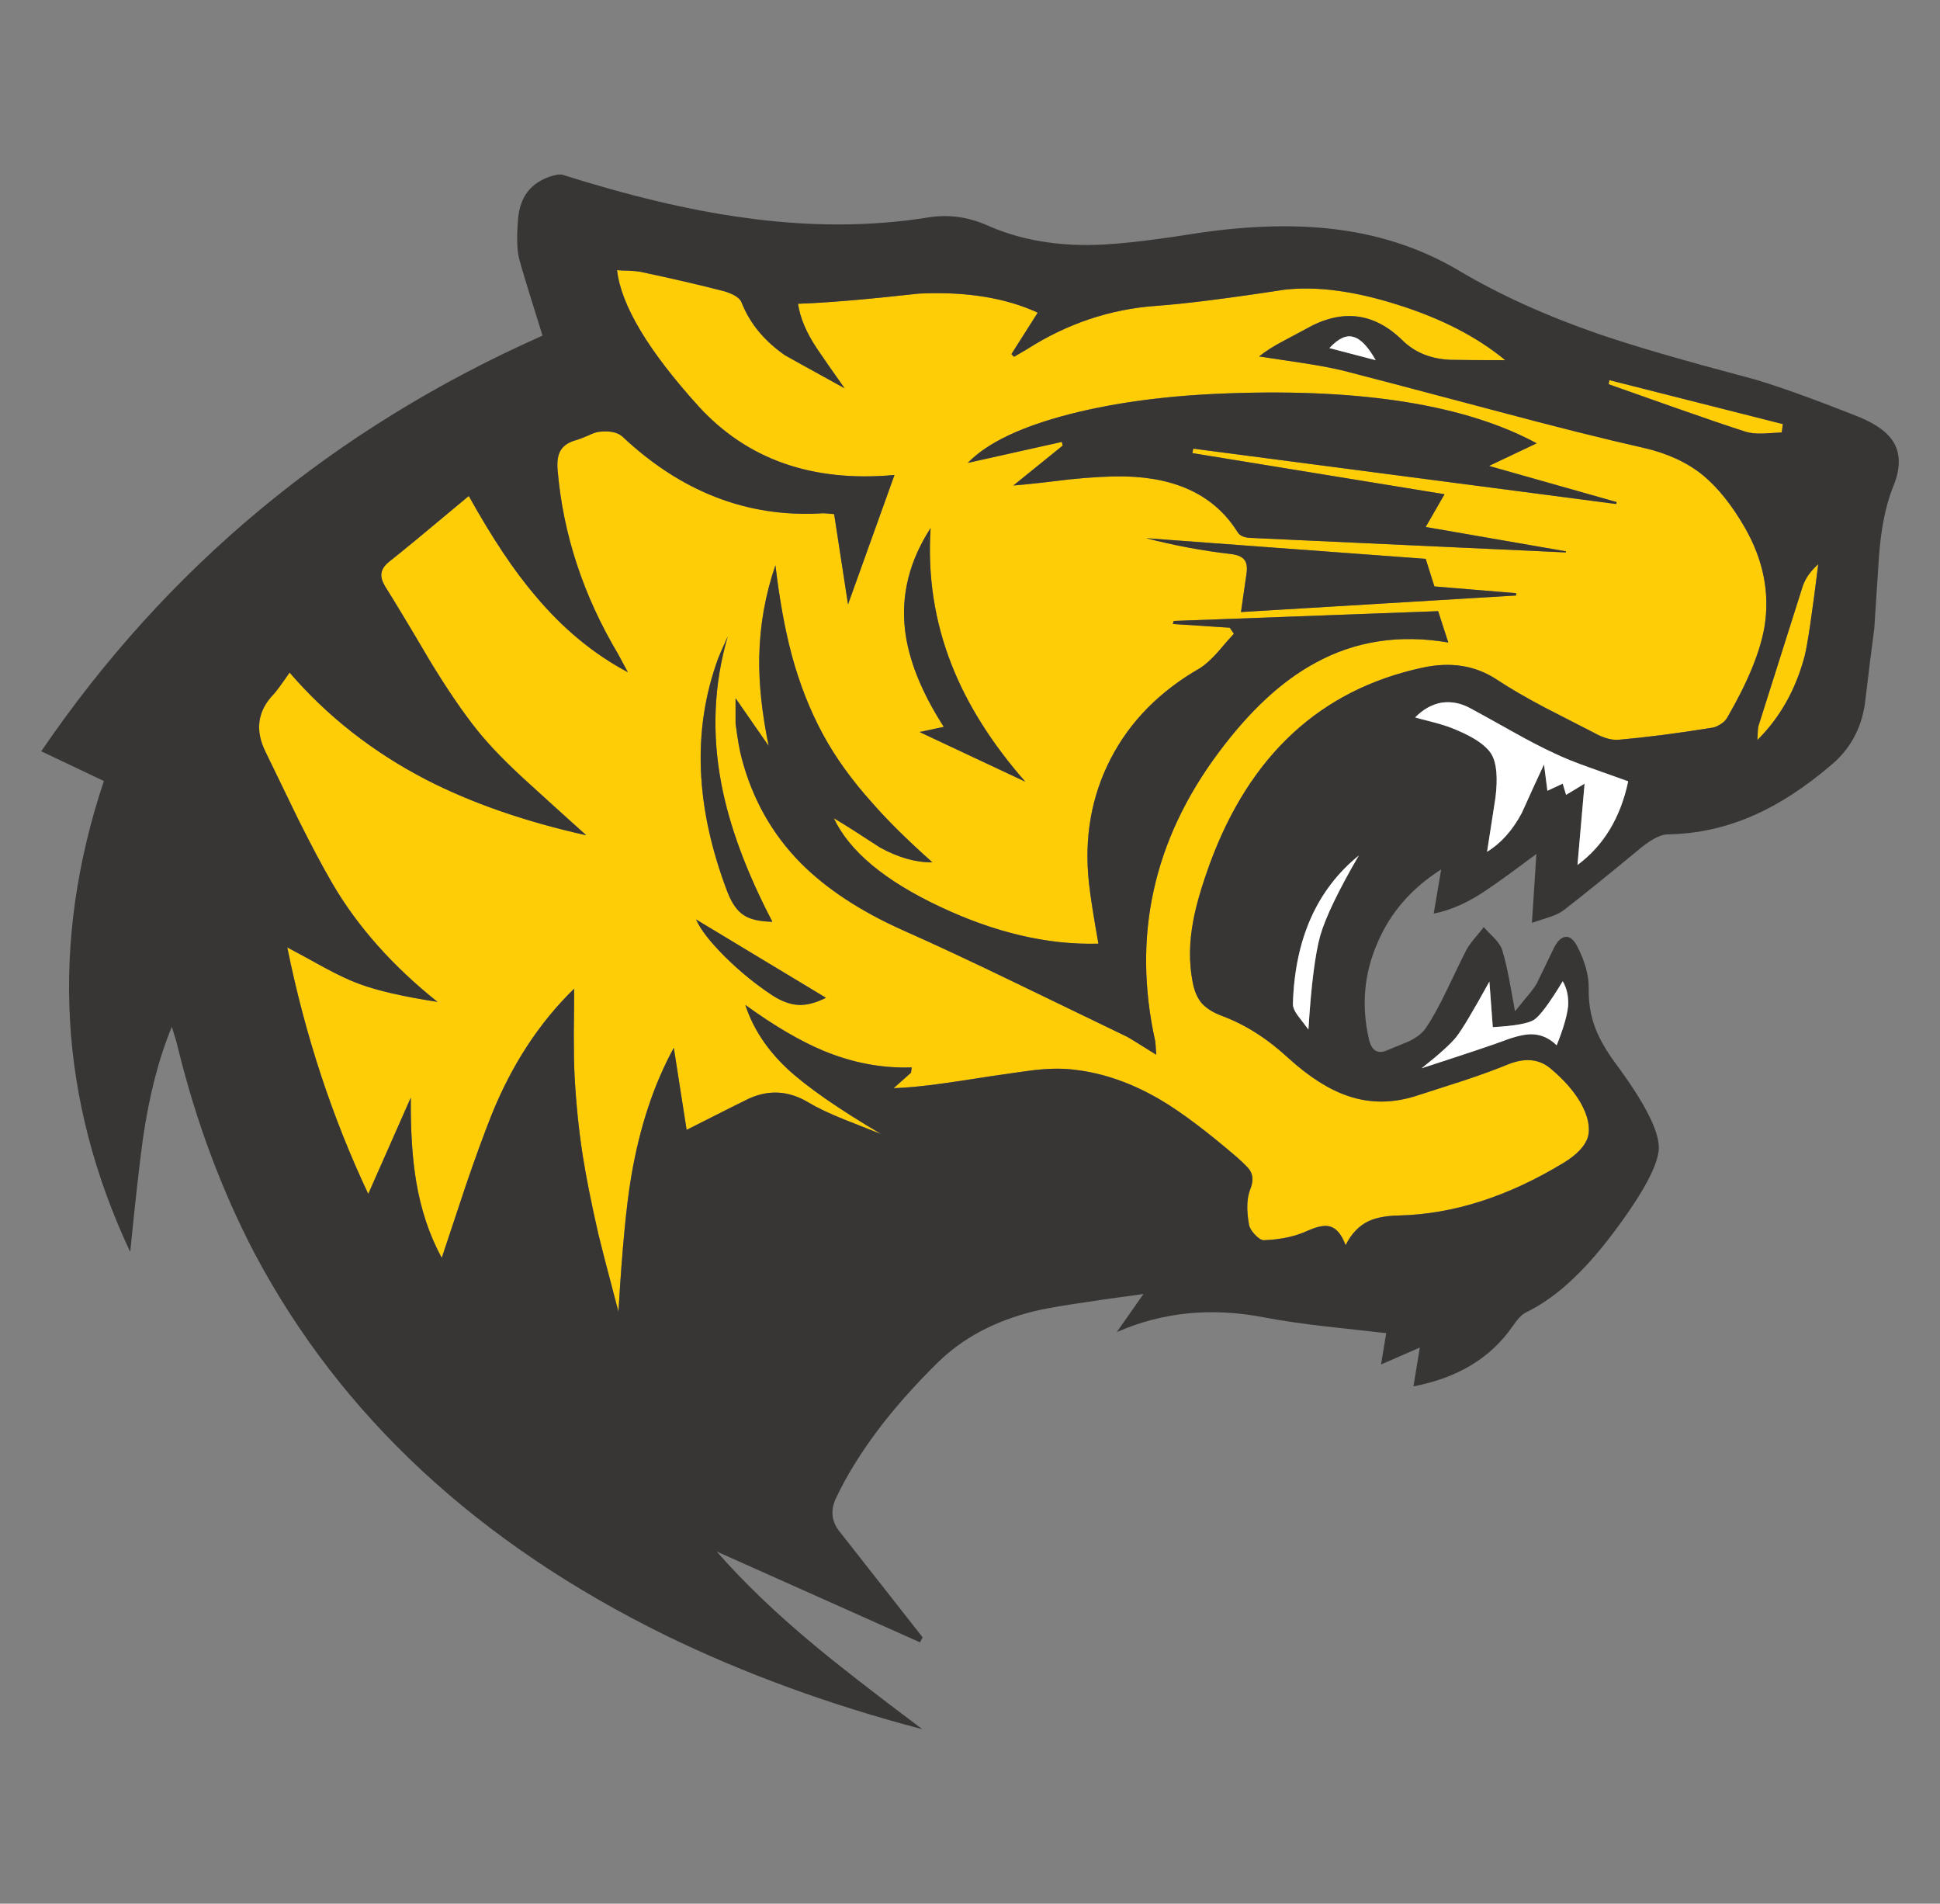 <?xml version="1.0" encoding="utf-8"?>
<!-- Generator: Adobe Illustrator 16.0.0, SVG Export Plug-In . SVG Version: 6.00 Build 0)  -->
<!DOCTYPE svg PUBLIC "-//W3C//DTD SVG 1.1//EN" "http://www.w3.org/Graphics/SVG/1.1/DTD/svg11.dtd">
<svg version="1.1" id="Layer_1" xmlns="http://www.w3.org/2000/svg" xmlns:xlink="http://www.w3.org/1999/xlink" x="0px" y="0px"
	 width="316.667px" height="310.667px" viewBox="0 0 316.667 310.667" enable-background="new 0 0 316.667 310.667"
	 xml:space="preserve">
<rect x="0" y="0" width="316.667" height="310.667" fill="#808080" stroke="none"/>
<g>
	<path fill="#FFCD05" d="M290.839,70.572c-1.354,0.077-2.362,0.136-3.021,0.173c-1.182,0.04-2.141-0.057-2.876-0.291
		c-2.943-0.948-6.671-2.216-11.184-3.805c-6.622-2.343-10.35-3.659-11.184-3.95l0.116-0.668l28.322,7.175L290.839,70.572z
		 M278,77.574c2.422,2.013,4.696,4.859,6.826,8.538c3.021,5.288,4.086,10.672,3.195,16.151c-0.695,4.106-2.73,9.063-6.102,14.873
		c-0.232,0.407-0.617,0.775-1.16,1.104c-0.524,0.328-1.037,0.513-1.541,0.551c-5.52,0.891-10.494,1.531-14.93,1.918
		c-1.183,0.115-2.547-0.262-4.096-1.133c-4.88-2.498-7.581-3.884-8.104-4.155c-3.041-1.606-5.646-3.126-7.813-4.559
		c-3.485-2.286-7.544-2.916-12.171-1.89c-16.578,3.604-28.12,14.263-34.626,31.983c-1.354,3.736-2.256,6.834-2.7,9.295
		c-0.66,3.466-0.707,6.72-0.146,9.759c0.252,1.512,0.728,2.701,1.425,3.574c0.735,0.891,1.877,1.625,3.426,2.207
		c3.776,1.396,7.409,3.709,10.894,6.942c3.39,3.062,6.623,5.103,9.703,6.13c3.639,1.238,7.426,1.2,11.355-0.117
		c1.686-0.543,4.184-1.347,7.495-2.41c2.905-0.969,5.364-1.869,7.378-2.703c2.75-1.063,5.043-0.793,6.885,0.814
		c2.092,1.762,3.688,3.584,4.793,5.461c1.219,2.17,1.626,4.038,1.219,5.607c-0.445,1.47-1.752,2.876-3.92,4.212
		c-9.103,5.539-18.078,8.415-26.928,8.626c-2.033,0.039-3.67,0.339-4.909,0.9c-1.589,0.736-2.856,2.053-3.805,3.951
		c-0.66-1.802-1.541-2.828-2.646-3.078c-0.813-0.213-2.002,0.029-3.572,0.727c-1.955,0.909-4.327,1.422-7.116,1.538
		c-0.407,0-0.901-0.312-1.481-0.929c-0.562-0.602-0.881-1.153-0.959-1.656c-0.427-2.422-0.35-4.346,0.231-5.781
		c0.483-1.219,0.446-2.255-0.117-3.107c-0.211-0.33-0.907-1.026-2.09-2.09c-4.882-4.184-8.957-7.254-12.229-9.209
		c-4.746-2.828-9.519-4.514-14.32-5.055c-1.957-0.251-4.271-0.214-6.943,0.116c-0.115,0-2.43,0.327-6.941,0.985
		c-3.428,0.543-6.003,0.932-7.728,1.164c-3.078,0.426-5.703,0.678-7.871,0.754l2.846-2.527l0.117-0.871
		c-4.802,0.173-9.597-0.727-14.379-2.701c-3.815-1.589-8.075-4.086-12.782-7.494c1.241,3.813,3.517,7.281,6.828,10.398
		c3.156,2.941,8.278,6.507,15.366,10.689c-2.71-1.066-4.744-1.869-6.1-2.412c-2.421-0.967-4.388-1.908-5.897-2.818
		c-3.118-1.84-6.293-2.042-9.527-0.61c-0.562,0.253-3.979,1.966-10.254,5.144l-2.091-13.393c-3.273,5.983-5.587,12.977-6.942,20.973
		c-0.814,4.744-1.512,12.113-2.093,22.105c-1.84-6.971-2.924-11.154-3.252-12.549c-1.142-4.995-1.996-9.266-2.557-12.809
		c-0.658-4.184-1.113-8.627-1.364-13.334c-0.077-1.762-0.117-3.998-0.117-6.709c0.04-3.119,0.057-5.559,0.057-7.322
		c-5.693,5.539-10.195,12.424-13.506,20.654c-1.239,3.117-2.633,6.941-4.183,11.475c-0.872,2.634-2.179,6.564-3.922,11.793
		c-2.014-3.68-3.408-7.854-4.183-12.52c-0.619-3.679-0.91-8.221-0.871-13.625l-6.943,15.715
		c-5.925-12.568-10.332-25.979-13.217-40.229c1.394,0.735,3.39,1.819,5.984,3.252c2.247,1.222,4.164,2.121,5.752,2.702
		c2.962,1.104,7.223,2.081,12.781,2.934c-7.32-5.847-13.033-12.277-17.139-19.288c-1.665-2.865-3.544-6.401-5.635-10.602
		c-2.342-4.841-4.105-8.472-5.287-10.894c-1.762-3.563-1.316-6.709,1.337-9.44c0.329-0.328,1.19-1.5,2.584-3.514
		c6.14,7.127,13.556,12.945,22.251,17.458c7.455,3.833,16.179,6.863,26.172,9.091c-4.066-3.66-7.127-6.429-9.178-8.307
		c-3.681-3.312-6.566-6.273-8.657-8.888c-2.363-2.963-4.958-6.779-7.785-11.444c-3.156-5.365-5.558-9.354-7.204-11.969
		c-0.485-0.813-0.688-1.511-0.61-2.092c0.077-0.696,0.513-1.356,1.307-1.975c1.879-1.471,6.197-5.034,12.955-10.689
		c3.795,6.835,7.437,12.288,10.923,16.354c4.473,5.325,9.488,9.46,15.046,12.404l-1.598-2.964
		c-5.692-9.565-8.986-19.578-9.875-30.034c-0.116-1.395,0.048-2.46,0.494-3.197c0.484-0.813,1.364-1.385,2.643-1.713
		c0.291-0.078,0.919-0.32,1.888-0.728c0.737-0.368,1.355-0.57,1.86-0.61c1.666-0.173,2.896,0.088,3.689,0.786
		c9.565,9.003,20.333,13.187,32.3,12.546c0.291-0.057,1.046-0.017,2.267,0.117l2.264,14.728l7.583-21.118
		c-13.363,1.221-24.014-2.508-31.952-11.183c-8.23-9.083-12.675-16.499-13.333-22.25c0.445,0.057,1.083,0.087,1.917,0.087
		c0.735,0.038,1.346,0.097,1.83,0.174c5.208,1.103,9.799,2.167,13.769,3.195c1.587,0.484,2.526,1.094,2.816,1.829
		c1.318,3.371,3.67,6.236,7.059,8.599c0.214,0.136,3.466,1.937,9.759,5.402c-2.033-2.865-3.543-5.035-4.53-6.506
		c-1.724-2.575-2.749-5.006-3.079-7.291c4.434-0.136,11.009-0.687,19.723-1.657c7.649-0.367,14.118,0.669,19.404,3.108l-4.298,6.77
		l0.436,0.435l2.092-1.221c6.545-4.184,13.564-6.545,21.061-7.087c4.667-0.328,11.667-1.21,21.001-2.644
		c5.286-0.6,11.454,0.223,18.504,2.469c7.125,2.247,12.965,5.259,17.517,9.035c-4.066,0-7.039-0.02-8.918-0.059
		c-3.236-0.134-5.859-1.202-7.871-3.195c-4.668-4.55-9.906-5.17-15.716-1.859c-1.684,0.911-2.952,1.588-3.805,2.033
		c-1.55,0.814-2.836,1.637-3.864,2.469c1.549,0.233,3.864,0.581,6.942,1.047c2.69,0.405,4.958,0.832,6.797,1.276
		c2.924,0.737,11.097,2.887,24.515,6.449c9.994,2.672,18.186,4.725,24.575,6.159C272.21,73.989,275.425,75.481,278,77.574z
		 M194.779,73.215l69.047,9.035l0.057-0.319l-20.827-5.897l7.784-3.689c-11.502-6.217-28.223-8.937-50.164-8.162
		c-9.76,0.329-18.406,1.452-25.94,3.369c-8.017,2.053-13.604,4.715-16.761,7.99l15.367-3.429l0.115,0.61l-8.045,6.507
		c1.994-0.156,5.026-0.484,9.092-0.988c3.563-0.367,6.574-0.532,9.035-0.493c8.637,0.173,14.795,3.204,18.475,9.092
		c0.328,0.541,0.968,0.852,1.917,0.929l51.646,2.38l0.059-0.173l-22.918-3.979l3.078-5.345l-41.159-6.711L194.779,73.215z
		 M203.057,91.283c0.407,0.446,0.552,1.162,0.437,2.149l-0.93,6.45l44.907-2.702v-0.379l-13.333-1.103l-1.424-4.501l-45.635-3.371
		c4.553,1.181,9.162,2.044,13.828,2.585C201.935,90.528,202.65,90.818,203.057,91.283z M234.748,99.737l-43.164,1.597l-0.145,0.493
		l9.294,0.61l0.668,0.988c-0.62,0.658-1.5,1.666-2.646,3.021c-1.064,1.182-2.021,2.042-2.873,2.585
		c-6.566,3.756-11.428,8.685-14.584,14.785c-3.176,6.159-4.356,12.937-3.543,20.335c0.25,2.227,0.766,5.508,1.539,9.847
		c-8.229,0.231-16.856-1.782-25.88-6.042c-9.004-4.241-14.776-9.053-17.313-14.438c1.723,1.028,4.242,2.625,7.552,4.793
		c3.003,1.646,5.849,2.451,8.54,2.412c-4.047-3.603-7.319-6.837-9.816-9.702c-3.332-3.699-6.014-7.427-8.047-11.183
		c-2.13-3.933-3.835-8.27-5.111-13.014c-1.105-4.145-1.985-9.006-2.645-14.582c-1.665,4.841-2.546,9.838-2.643,14.987
		c-0.077,4.299,0.436,9.132,1.54,14.497l-5.404-7.786v4.124c0.33,2.537,0.66,4.416,0.988,5.635
		c1.763,6.72,4.997,12.452,9.702,17.197c4.183,4.183,9.712,7.813,16.586,10.894c5.075,2.245,11.214,5.112,18.417,8.598
		c4.066,1.955,10.158,4.898,18.271,8.83c0.233,0.117,1.802,1.084,4.707,2.906c-0.077-1.24-0.137-1.985-0.174-2.236
		c-3.776-17.062-0.338-32.738,10.312-47.03c5.094-6.855,10.379-11.755,15.861-14.697c6.506-3.563,13.729-4.667,21.669-3.312
		L234.748,99.737z M286.859,120.767c0.04-1.279,0.098-2.042,0.176-2.295l7.174-22.657c0.406-1.317,1.267-2.567,2.584-3.747
		c-0.987,7.979-1.724,12.955-2.207,14.93C293.152,112.478,290.578,117.068,286.859,120.767z M150.103,119.459l17.254,8.104
		c-5.479-6.256-9.489-12.617-12.025-19.085c-2.788-7.087-3.931-14.523-3.428-22.308c-3.446,5.325-4.841,10.853-4.183,16.586
		c0.563,4.879,2.673,10.167,6.333,15.859L150.103,119.459z M117.25,107.376c-4.3,11.656-3.787,24.428,1.54,38.312
		c0.696,1.763,1.558,2.973,2.583,3.633c1.008,0.696,2.576,1.064,4.707,1.103c-4.26-8.152-7.039-15.667-8.337-22.541
		c-1.569-8.23-1.22-16.238,1.047-24.023C117.803,106.067,117.288,107.24,117.25,107.376z M126.138,162.479
		c1.531,0.968,2.944,1.472,4.242,1.511c1.316,0.057,2.797-0.33,4.443-1.162l-21.204-12.783c0.698,1.609,2.255,3.622,4.676,6.042
		C120.756,158.529,123.37,160.658,126.138,162.479z"/>
	<path fill="#383635" d="M278,77.574c-2.574-2.093-5.789-3.584-9.645-4.474c-6.391-1.435-14.581-3.487-24.575-6.159
		c-13.418-3.563-21.591-5.712-24.515-6.449c-1.84-0.444-4.105-0.872-6.797-1.276c-3.079-0.466-5.393-0.814-6.942-1.047
		c1.028-0.832,2.313-1.655,3.864-2.469c0.852-0.445,2.122-1.122,3.805-2.033c5.809-3.312,11.049-2.691,15.715,1.859
		c2.014,1.994,4.637,3.061,7.871,3.195c1.879,0.04,4.852,0.059,8.918,0.059c-4.551-3.776-10.391-6.788-17.516-9.035
		c-7.051-2.247-13.219-3.069-18.504-2.469c-9.334,1.433-16.334,2.315-21.001,2.644c-7.495,0.542-14.515,2.904-21.062,7.087
		l-2.091,1.221l-0.435-0.435l4.297-6.77c-5.286-2.439-11.755-3.476-19.404-3.108c-8.714,0.97-15.289,1.521-19.723,1.657
		c0.33,2.284,1.355,4.716,3.079,7.291c0.987,1.471,2.497,3.641,4.53,6.506c-6.293-3.466-9.545-5.266-9.759-5.402
		c-3.389-2.363-5.741-5.228-7.059-8.599c-0.291-0.735-1.229-1.345-2.816-1.829c-3.97-1.027-8.56-2.092-13.769-3.195
		c-0.484-0.078-1.095-0.137-1.83-0.174c-0.834,0-1.472-0.031-1.917-0.087c0.658,5.751,5.103,13.167,13.333,22.25
		c7.938,8.675,18.589,12.404,31.952,11.183l-7.583,21.118l-2.264-14.728c-1.221-0.134-1.977-0.173-2.267-0.117
		c-11.967,0.64-22.735-3.543-32.3-12.546c-0.794-0.698-2.024-0.959-3.689-0.786c-0.504,0.04-1.123,0.242-1.86,0.61
		c-0.968,0.407-1.597,0.649-1.888,0.728c-1.278,0.328-2.159,0.9-2.643,1.713c-0.445,0.737-0.61,1.802-0.494,3.197
		c0.889,10.457,4.183,20.469,9.875,30.034l1.598,2.964c-5.559-2.944-10.573-7.079-15.046-12.404
		c-3.486-4.066-7.127-9.519-10.923-16.354c-6.758,5.655-11.076,9.218-12.955,10.689c-0.794,0.619-1.229,1.279-1.307,1.975
		c-0.079,0.581,0.125,1.279,0.61,2.092c1.646,2.615,4.048,6.604,7.204,11.969c2.827,4.666,5.422,8.481,7.785,11.444
		c2.091,2.615,4.976,5.576,8.657,8.888c2.051,1.878,5.112,4.647,9.178,8.307c-9.993-2.228-18.717-5.257-26.172-9.091
		c-8.695-4.513-16.112-10.331-22.251-17.458c-1.394,2.014-2.255,3.186-2.584,3.514c-2.654,2.731-3.099,5.877-1.337,9.44
		c1.182,2.422,2.945,6.053,5.287,10.894c2.091,4.201,3.971,7.737,5.635,10.602c4.105,7.011,9.818,13.441,17.139,19.288
		c-5.558-0.853-9.819-1.828-12.781-2.934c-1.588-0.582-3.505-1.48-5.752-2.702c-2.594-1.433-4.59-2.517-5.984-3.252
		c2.885,14.252,7.292,27.662,13.217,40.229l6.943-15.715c-0.039,5.404,0.251,9.946,0.871,13.625c0.775,4.666,2.169,8.84,4.183,12.52
		c1.743-5.229,3.05-9.159,3.922-11.793c1.549-4.533,2.944-8.357,4.183-11.475c3.312-8.23,7.813-15.115,13.506-20.653
		c0,1.763-0.018,4.202-0.057,7.321c0,2.711,0.04,4.949,0.117,6.709c0.251,4.707,0.706,9.15,1.364,13.334
		c0.561,3.543,1.415,7.813,2.557,12.809c0.328,1.396,1.413,5.578,3.252,12.549c0.581-9.992,1.279-17.361,2.093-22.105
		c1.355-7.996,3.668-14.989,6.942-20.973l2.091,13.393c6.276-3.178,9.693-4.889,10.254-5.143c3.234-1.434,6.41-1.23,9.527,0.609
		c1.51,0.91,3.477,1.852,5.897,2.818c1.356,0.543,3.389,1.346,6.1,2.412c-7.087-4.183-12.21-7.748-15.366-10.689
		c-3.311-3.118-5.587-6.585-6.828-10.398c4.707,3.408,8.967,5.905,12.782,7.494c4.782,1.975,9.577,2.874,14.379,2.701l-0.117,0.871
		l-2.846,2.527c2.168-0.076,4.793-0.328,7.871-0.754c1.724-0.232,4.3-0.621,7.729-1.164c4.512-0.658,6.826-0.985,6.94-0.985
		c2.673-0.33,4.987-0.367,6.944-0.116c4.801,0.541,9.574,2.227,14.318,5.055c3.273,1.955,7.35,5.025,12.23,9.209
		c1.182,1.063,1.878,1.76,2.09,2.09c0.563,0.853,0.602,1.889,0.117,3.107c-0.581,1.436-0.658,3.36-0.23,5.781
		c0.076,0.503,0.396,1.057,0.957,1.656c0.581,0.619,1.076,0.929,1.482,0.929c2.789-0.116,5.16-0.629,7.117-1.538
		c1.568-0.697,2.759-0.939,3.572-0.727c1.104,0.25,1.983,1.277,2.645,3.078c0.949-1.898,2.216-3.215,3.805-3.951
		c1.239-0.562,2.876-0.861,4.909-0.9c8.851-0.211,17.826-3.087,26.927-8.626c2.17-1.336,3.477-2.741,3.922-4.212
		c0.406-1.568,0-3.438-1.22-5.607c-1.104-1.877-2.702-3.699-4.793-5.461c-1.842-1.607-4.135-1.877-6.885-0.813
		c-2.015,0.833-4.474,1.733-7.378,2.702c-3.313,1.063-5.809,1.867-7.495,2.41c-3.931,1.316-7.718,1.355-11.356,0.117
		c-3.08-1.027-6.313-3.07-9.701-6.13c-3.485-3.233-7.119-5.547-10.895-6.942c-1.549-0.58-2.691-1.315-3.426-2.207
		c-0.698-0.873-1.174-2.063-1.424-3.574c-0.562-3.039-0.516-6.293,0.146-9.759c0.444-2.46,1.345-5.559,2.7-9.295
		c6.506-17.72,18.048-28.379,34.626-31.983c4.627-1.025,8.685-0.396,12.171,1.89c2.169,1.433,4.771,2.953,7.813,4.559
		c0.523,0.271,3.225,1.657,8.104,4.155c1.55,0.871,2.914,1.248,4.095,1.133c4.437-0.387,9.412-1.027,14.93-1.918
		c0.505-0.038,1.018-0.223,1.541-0.551c0.543-0.329,0.929-0.697,1.162-1.104c3.369-5.81,5.403-10.767,6.101-14.873
		c0.892-5.479-0.174-10.864-3.194-16.151C282.696,82.433,280.421,79.587,278,77.574z M290.839,70.572l0.174-1.365l-28.322-7.175
		l-0.115,0.668c0.832,0.291,4.561,1.607,11.184,3.95c4.512,1.589,8.238,2.856,11.183,3.805c0.735,0.233,1.694,0.33,2.876,0.291
		C288.477,70.708,289.484,70.649,290.839,70.572z M309.255,72.46c0.988,1.899,0.91,4.212-0.23,6.943
		c-1.223,3.041-1.996,6.874-2.326,11.503c-0.174,2.575-0.426,6.447-0.756,11.618c-0.367,2.731-0.879,6.846-1.537,12.345
		c-0.603,4.086-2.441,7.418-5.521,9.993c-4.184,3.564-8.278,6.247-12.287,8.046c-4.627,2.091-9.42,3.175-14.378,3.253
		c-1.065,0-2.478,0.697-4.241,2.092c-5.598,4.627-9.829,8.045-12.693,10.254c-0.543,0.425-1.309,0.803-2.295,1.133
		c-1.918,0.639-2.896,0.958-2.934,0.958l0.727-11.242c-3.563,2.673-6.227,4.601-7.988,5.781c-3.021,2.092-5.945,3.408-8.772,3.951
		l1.222-7.205c-4.861,3.079-8.338,7.097-10.431,12.055c-2.13,4.899-2.604,10.032-1.422,15.396c0.405,2.051,1.394,2.75,2.962,2.092
		c0.773-0.33,1.956-0.813,3.544-1.452c1.354-0.658,2.293-1.384,2.817-2.179c1.064-1.549,2.218-3.631,3.457-6.244
		c1.955-4.067,3.002-6.217,3.138-6.45c0.291-0.542,0.735-1.18,1.336-1.917c0.697-0.812,1.21-1.441,1.539-1.888
		c0.369,0.407,0.94,0.997,1.714,1.771c0.697,0.737,1.133,1.396,1.307,1.976c0.371,1.182,0.737,2.711,1.105,4.59
		c0.193,1.104,0.523,2.904,0.986,5.402c0.892-1.104,1.541-1.896,1.945-2.381c0.698-0.814,1.23-1.531,1.598-2.148
		c1.24-2.576,2.171-4.502,2.791-5.78c0.562-1.142,1.191-1.754,1.889-1.831c0.695-0.097,1.335,0.407,1.917,1.512
		c1.296,2.498,1.927,4.81,1.888,6.94c-0.039,2.266,0.311,4.377,1.045,6.333c0.658,1.763,1.725,3.65,3.196,5.664
		c4.841,6.507,7.243,11.174,7.204,14.002c-0.059,2.652-2.421,7.115-7.088,13.392c-2.324,3.118-4.512,5.653-6.564,7.608
		c-2.576,2.537-5.295,4.503-8.164,5.898c-0.58,0.289-1.315,1.092-2.207,2.411c-3.563,5.034-8.908,8.229-16.033,9.585l1.045-6.332
		l-6.331,2.76l0.841-5.112c-4.414-0.484-7.727-0.853-9.934-1.104c-3.891-0.443-7.194-0.929-9.905-1.451
		c-8.636-1.685-16.683-0.89-24.14,2.383l4.359-6.217c-9.781,1.316-15.775,2.266-17.98,2.846c-6.353,1.589-11.551,4.367-15.598,8.338
		c-7.631,7.494-13.178,14.893-16.646,22.193c-0.909,1.994-0.687,3.813,0.669,5.459l13.506,17.197l-0.436,0.813l-33.172-14.815
		c4.357,4.997,9.702,10.12,16.035,15.368c3.659,3.059,9.499,7.602,17.516,13.623c-15.104-3.969-29.048-9.063-41.829-15.279
		c-30.674-15.048-53.051-35.816-67.129-62.307c-5.383-10.285-9.566-21.487-12.549-33.609c-0.077-0.445-0.407-1.587-0.988-3.426
		c-2.13,5.111-3.708,11.23-4.734,18.355c-0.561,4.106-1.249,10.236-2.062,18.39c-11.678-24.865-13.11-50.485-4.3-76.861
		l-10.224-4.851C27.29,92.464,54.565,69.854,88.552,54.771c-2.169-6.914-3.438-11.086-3.806-12.521
		c-0.368-1.433-0.425-3.64-0.174-6.622c0.367-3.932,2.517-6.313,6.449-7.146h0.667c11.02,3.485,20.847,5.82,29.484,7.001
		c10.689,1.529,20.808,1.529,30.355,0c3.232-0.523,6.41-0.108,9.527,1.248c4.822,2.169,10.283,3.254,16.383,3.254
		c3.775,0,9.305-0.573,16.587-1.715c8.442-1.355,16.022-1.685,22.744-0.987c7.899,0.814,15.026,3.109,21.38,6.885
		c6.621,3.93,14.252,7.387,22.889,10.369c5.732,1.956,13.74,4.289,24.022,7.001c4.009,1.065,10.138,3.233,18.387,6.506
		C306.39,69.245,308.328,70.717,309.255,72.46z M217,56.804l7.555,1.976c-1.26-2.247-2.489-3.516-3.69-3.807
		C219.721,54.645,218.434,55.254,217,56.804z M234.748,99.737l1.656,5.111c-7.939-1.355-15.162-0.251-21.669,3.312
		c-5.481,2.942-10.767,7.842-15.86,14.697c-10.65,14.292-14.088,29.968-10.313,47.029c0.038,0.252,0.098,0.998,0.174,2.236
		c-2.904-1.82-4.474-2.789-4.707-2.904c-8.113-3.932-14.203-6.875-18.271-8.832c-7.201-3.484-13.34-6.352-18.416-8.597
		c-6.874-3.08-12.403-6.71-16.586-10.894c-4.705-4.745-7.939-10.477-9.702-17.197c-0.328-1.219-0.658-3.099-0.988-5.635v-4.124
		l5.404,7.786c-1.104-5.365-1.617-10.197-1.54-14.497c0.097-5.149,0.979-10.146,2.643-14.987c0.659,5.576,1.54,10.437,2.645,14.582
		c1.276,4.745,2.981,9.082,5.111,13.014c2.033,3.756,4.716,7.483,8.047,11.183c2.498,2.865,5.77,6.1,9.816,9.702
		c-2.691,0.039-5.537-0.766-8.54-2.412c-3.31-2.168-5.829-3.765-7.552-4.793c2.537,5.385,8.309,10.197,17.313,14.438
		c9.024,4.26,17.651,6.273,25.881,6.042c-0.774-4.339-1.291-7.62-1.541-9.847c-0.813-7.398,0.369-14.176,3.545-20.335
		c3.156-6.1,8.017-11.028,14.582-14.785c0.853-0.543,1.81-1.404,2.875-2.585c1.145-1.355,2.024-2.363,2.645-3.021l-0.668-0.988
		l-9.294-0.61l0.146-0.493L234.748,99.737z M203.057,91.283c-0.407-0.465-1.122-0.754-2.149-0.872
		c-4.668-0.541-9.275-1.404-13.828-2.585l45.635,3.371l1.423,4.501l13.333,1.103v0.379l-44.907,2.702l0.929-6.45
		C203.609,92.445,203.464,91.729,203.057,91.283z M194.779,73.215l-0.146,0.726l41.16,6.711l-3.078,5.345l22.918,3.979l-0.059,0.173
		l-51.646-2.38c-0.949-0.077-1.589-0.388-1.917-0.929c-3.68-5.889-9.838-8.919-18.475-9.092c-2.461-0.04-5.472,0.125-9.035,0.493
		c-4.065,0.504-7.098,0.833-9.092,0.988l8.045-6.507l-0.115-0.61l-15.367,3.429c3.158-3.274,8.744-5.937,16.761-7.99
		c7.534-1.917,16.181-3.04,25.94-3.369c21.941-0.775,38.662,1.945,50.164,8.162l-7.784,3.689l20.827,5.897l-0.057,0.319
		L194.779,73.215z M235.3,114.667c-1.588,0.291-3.021,1.093-4.301,2.411c0.098,0.038,1.23,0.339,3.399,0.9
		c1.336,0.368,2.44,0.746,3.312,1.133c3.021,1.259,4.947,2.604,5.779,4.036c0.813,1.435,1.02,3.788,0.611,7.059l-1.366,8.802
		c2.267-1.395,4.154-3.505,5.664-6.333c1.55-3.446,2.763-6.089,3.634-7.929l0.551,4.298l2.5-1.161l0.549,1.83l3.021-1.83
		l-1.162,13.275c4.262-3.156,7.021-7.708,8.278-13.652c-2.788-0.988-4.851-1.725-6.187-2.209c-2.42-0.852-4.388-1.646-5.896-2.381
		c-1.898-0.872-4.191-2.062-6.885-3.573c-3.002-1.683-5.258-2.933-6.768-3.747C238.484,114.744,236.908,114.434,235.3,114.667z
		 M211.975,165.906c0.328,0.445,0.86,1.143,1.599,2.094c0.443-7.205,1.092-12.328,1.944-15.369
		c0.872-2.982,2.964-7.319,6.272-13.014c-6.834,5.558-10.416,13.605-10.746,24.138C211.007,164.337,211.315,165.055,211.975,165.906
		z M255.083,160.126c-2.133,3.524-3.682,5.615-4.65,6.275c-0.948,0.619-3.204,1.025-6.766,1.219l-0.554-7.437
		c-2.673,4.842-4.473,7.853-5.401,9.034c-0.912,1.143-2.799,2.848-5.666,5.111c7.457-2.42,11.939-3.92,13.449-4.5
		c1.858-0.699,3.342-1.047,4.444-1.047c1.55,0,2.933,0.602,4.154,1.801c1.065-2.633,1.684-4.744,1.858-6.332
		C256.068,162.683,255.778,161.308,255.083,160.126z M286.859,120.767c3.719-3.699,6.293-8.289,7.729-13.769
		c0.483-1.976,1.219-6.951,2.207-14.93c-1.317,1.18-2.178,2.43-2.584,3.747l-7.174,22.657
		C286.957,118.724,286.899,119.488,286.859,120.767z M126.138,162.479c-2.768-1.819-5.382-3.95-7.843-6.39
		c-2.42-2.421-3.978-4.434-4.676-6.043l21.204,12.784c-1.646,0.832-3.127,1.219-4.443,1.162
		C129.082,163.951,127.669,163.447,126.138,162.479z M117.25,107.376c0.037-0.136,0.552-1.309,1.54-3.516
		c-2.267,7.785-2.616,15.793-1.047,24.023c1.298,6.874,4.077,14.388,8.337,22.541c-2.13-0.039-3.699-0.406-4.707-1.103
		c-1.025-0.66-1.888-1.87-2.583-3.633C113.464,131.804,112.951,119.033,117.25,107.376z M150.103,119.459l3.95-0.843
		c-3.659-5.692-5.77-10.98-6.333-15.859c-0.658-5.733,0.737-11.261,4.183-16.586c-0.502,7.785,0.64,15.221,3.428,22.308
		c2.537,6.468,6.545,12.829,12.025,19.085L150.103,119.459z"/>
	<path fill="#FFFFFF" d="M254.093,170.583c-1.221-1.201-2.604-1.801-4.153-1.801c-1.103,0-2.585,0.348-4.444,1.047
		c-1.51,0.58-5.992,2.082-13.449,4.5c2.867-2.264,4.754-3.969,5.666-5.111c0.929-1.182,2.729-4.191,5.401-9.034l0.554,7.437
		c3.562-0.193,5.817-0.6,6.766-1.219c0.969-0.66,2.518-2.751,4.65-6.275c0.694,1.182,0.985,2.557,0.871,4.125
		C255.778,165.839,255.16,167.951,254.093,170.583z M211.975,165.906c-0.66-0.852-0.968-1.568-0.931-2.15
		c0.33-10.532,3.912-18.581,10.746-24.138c-3.31,5.695-5.401,10.032-6.272,13.014c-0.853,3.041-1.5,8.164-1.944,15.369
		C212.835,167.048,212.303,166.352,211.975,165.906z M235.3,114.667c1.605-0.233,3.184,0.077,4.734,0.929
		c1.51,0.814,3.766,2.064,6.768,3.747c2.693,1.511,4.986,2.702,6.885,3.573c1.51,0.735,3.477,1.529,5.896,2.381
		c1.336,0.484,3.397,1.221,6.187,2.209c-1.259,5.943-4.019,10.496-8.278,13.652l1.162-13.275l-3.021,1.83l-0.549-1.83l-2.5,1.161
		l-0.551-4.298c-0.871,1.84-2.084,4.483-3.634,7.929c-1.51,2.828-3.397,4.938-5.664,6.333l1.366-8.802
		c0.406-3.271,0.202-5.624-0.611-7.059c-0.832-1.432-2.759-2.777-5.779-4.036c-0.871-0.387-1.976-0.766-3.312-1.133
		c-2.169-0.561-3.302-0.862-3.399-0.9C232.279,115.76,233.712,114.958,235.3,114.667z M217,56.804
		c1.435-1.549,2.723-2.159,3.864-1.831c1.201,0.291,2.431,1.56,3.69,3.807L217,56.804z"/>
</g>
</svg>
